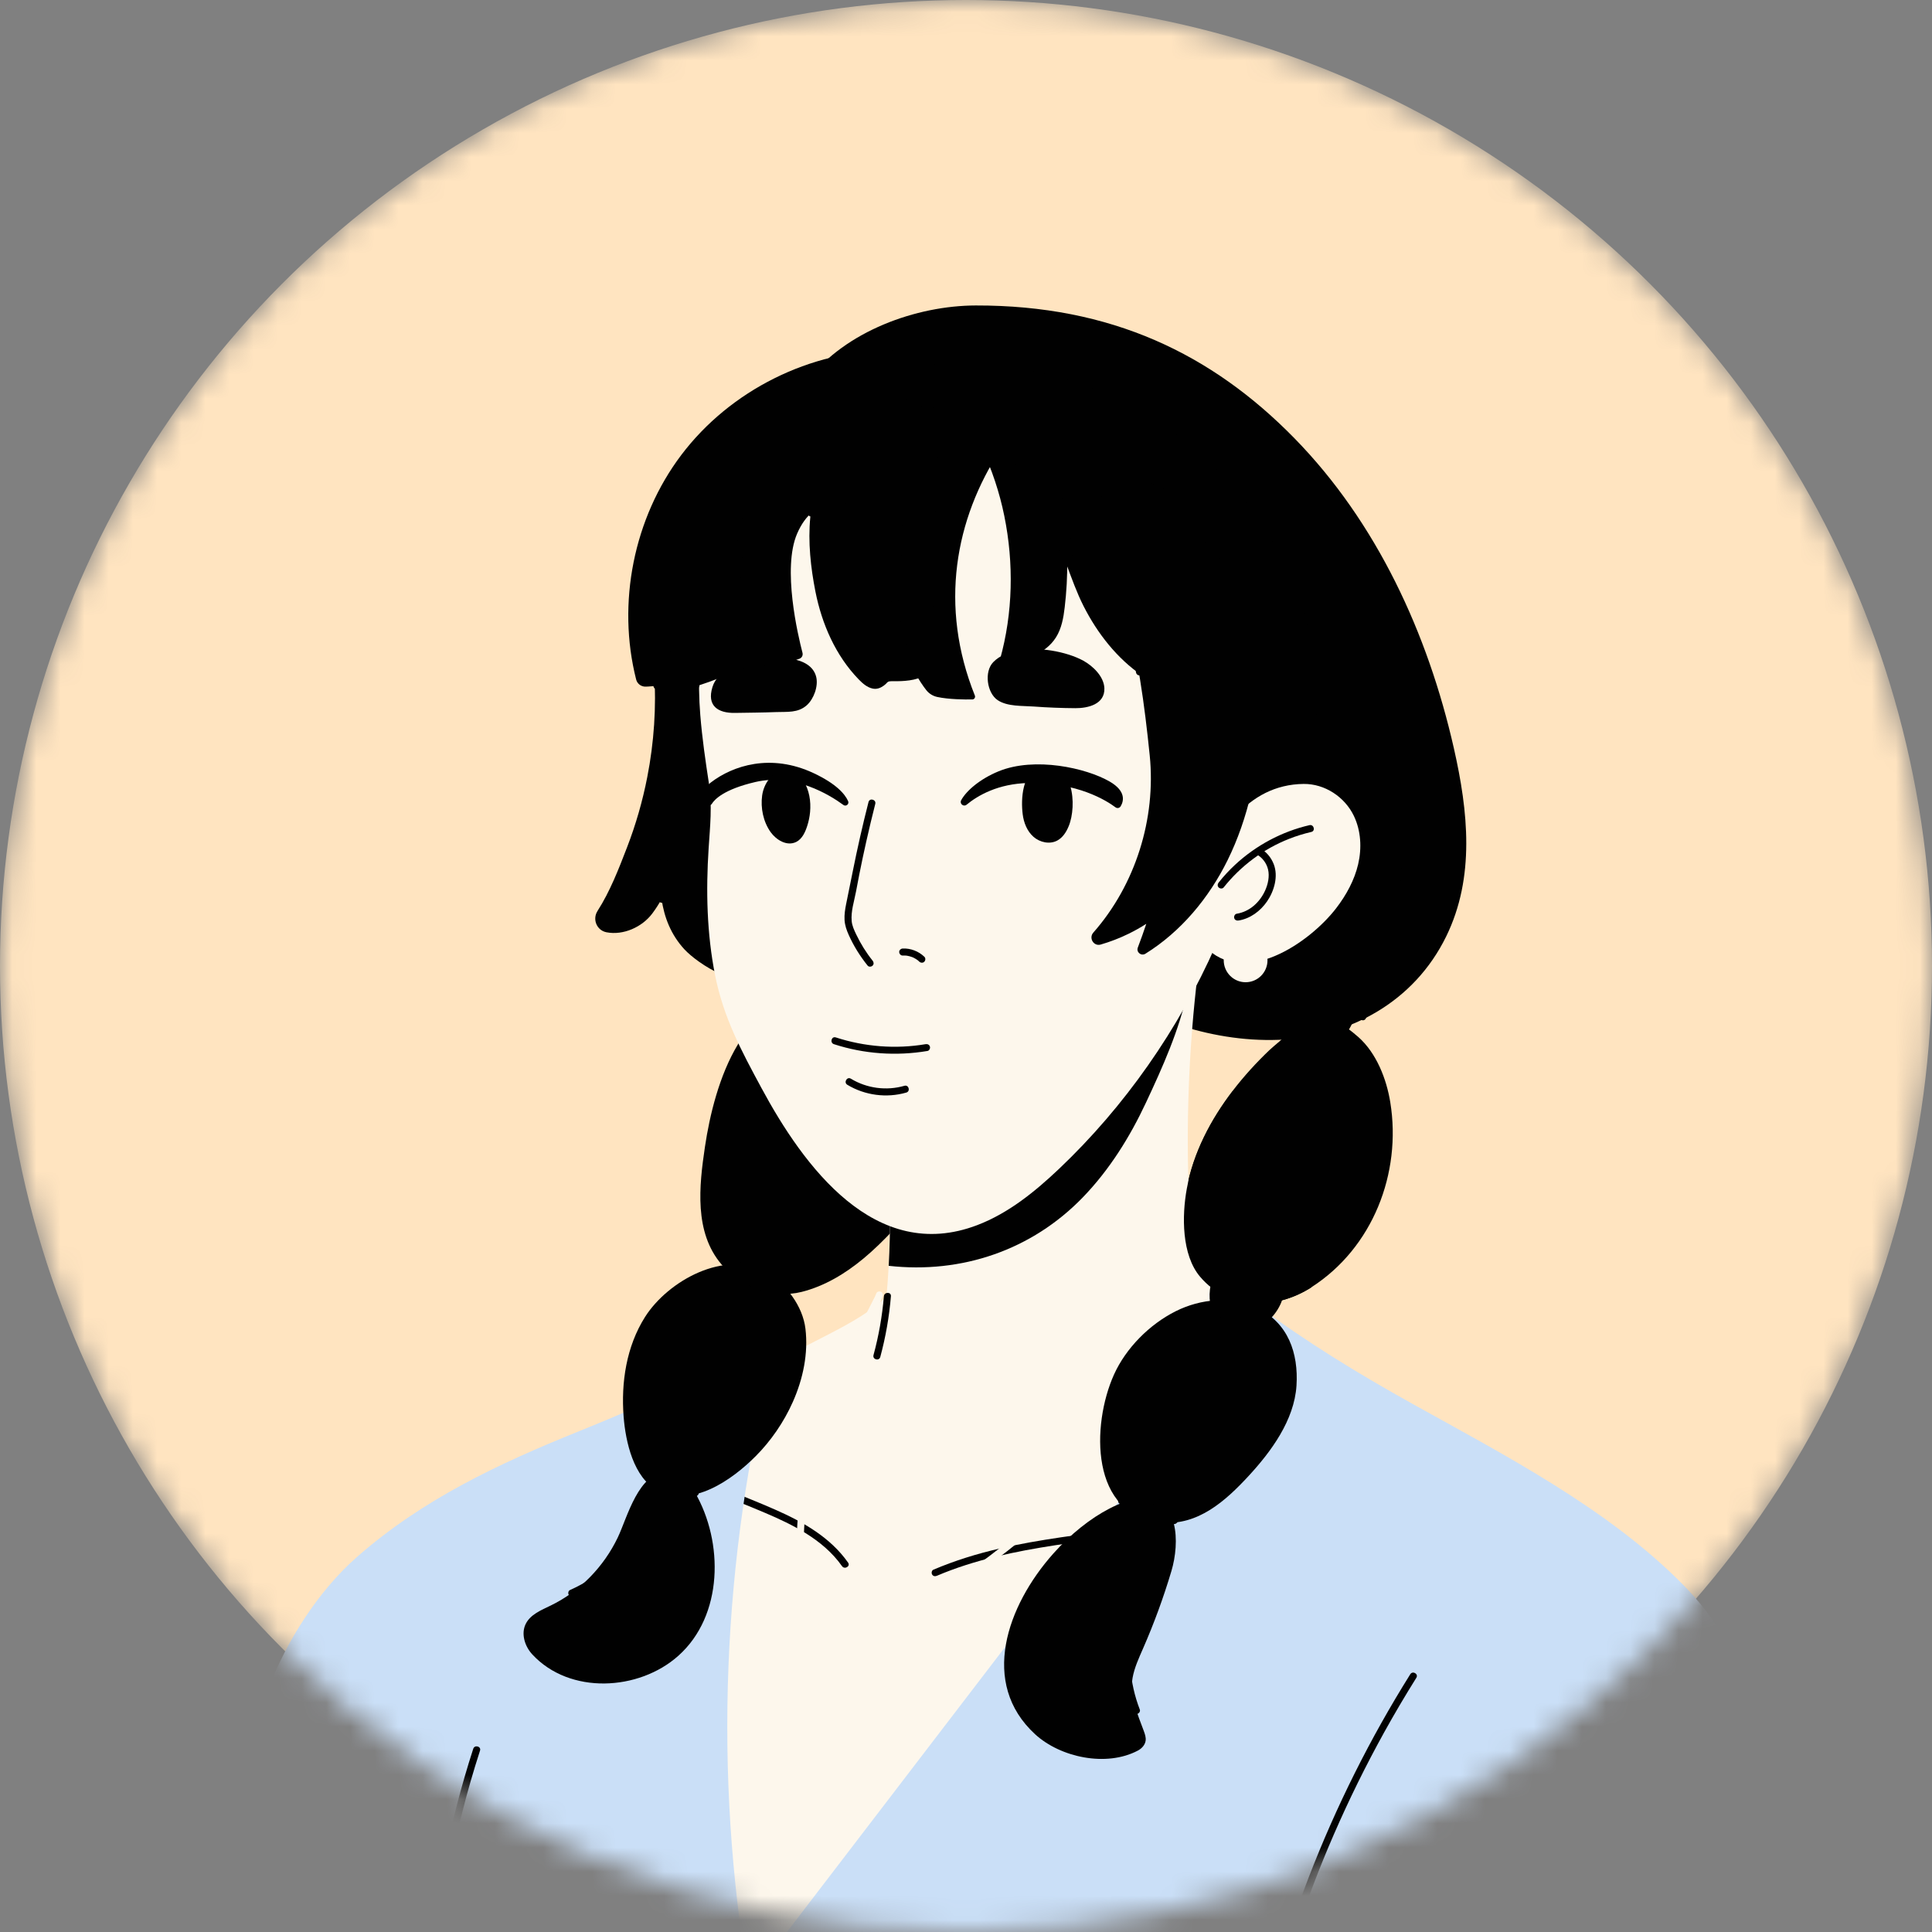 <svg width="80" height="80" viewBox="0 0 80 80" fill="none" xmlns="http://www.w3.org/2000/svg">
<rect x="0" y="0" width="80" height="80" fill="#808080" stroke="none"/>
<mask id="mask0_2492_26519" style="mask-type:alpha" maskUnits="userSpaceOnUse" x="0" y="0" width="80" height="80">
<circle cx="40" cy="40" r="40" fill="#C3DEF7"/>
</mask>
<g mask="url(#mask0_2492_26519)">
<circle cx="40" cy="40" r="40" fill="#FFE4C0"/>
<path d="M32.151 34.1C32.041 33.25 31.722 32.422 31.652 31.576C31.624 31.239 31.5 30.856 31.284 30.56C31.795 28.927 31.745 27.117 31.168 25.487C30.914 24.769 30.569 23.722 29.833 23.366C29.136 23.03 28.263 23.396 27.78 24.001C27.369 24.514 27.181 25.152 27.029 25.78C26.866 26.455 27.045 27.12 27.089 27.813C27.181 29.273 27.083 30.743 26.802 32.178C26.609 33.169 26.328 34.144 25.965 35.086C25.62 35.98 25.261 36.911 24.745 37.716C24.744 37.718 24.743 37.72 24.742 37.722C24.521 38.066 24.71 38.524 25.111 38.603C25.808 38.74 26.589 38.39 27.012 37.823C27.155 37.632 27.281 37.434 27.394 37.23C27.504 37.987 27.783 38.705 28.337 39.307C28.887 39.905 30.765 41.149 31.509 40.242C31.653 40.067 31.719 39.842 31.777 39.623C32.25 37.829 32.39 35.942 32.151 34.1Z" fill="#010101"/>
<path d="M27.559 37.246C27.52 36.465 27.587 35.684 27.762 34.922C27.803 34.739 27.523 34.662 27.482 34.844C27.302 35.631 27.229 36.44 27.268 37.246C27.277 37.432 27.568 37.434 27.559 37.246Z" fill="#010101"/>
<path d="M57.569 45.645C57.413 44.679 56.998 43.611 56.251 42.946C55.702 42.458 54.694 41.756 53.942 42.03C53.537 42.178 53.519 42.451 53.317 42.757C53.135 43.034 52.807 43.25 52.564 43.483C52.016 44.006 51.503 44.568 51.042 45.17C50.129 46.363 49.409 47.734 49.135 49.222C48.93 50.337 48.917 51.964 49.687 52.869C50.894 54.289 52.85 54.233 54.304 53.301C56.838 51.675 58.045 48.585 57.569 45.645Z" fill="#010101"/>
<path d="M54.673 43.496C55.643 43.279 56.501 42.078 55.961 41.101C55.743 40.707 55.271 40.49 54.822 40.516C54.373 40.542 53.953 40.785 53.651 41.119C53.189 41.63 52.545 42.858 53.412 43.333C53.787 43.538 54.26 43.589 54.673 43.496Z" fill="#010101"/>
<path d="M40.405 12.649C46.008 12.637 50.184 14.659 53.595 18.143C57.006 21.627 59.124 26.23 60.202 30.986C60.791 33.585 61.088 36.319 59.881 38.781C58.56 41.477 55.894 42.951 52.947 43.057C51.494 43.11 50.034 42.862 48.66 42.395C47.989 42.167 47.355 41.788 46.685 41.597C45.837 41.356 44.977 41.255 44.14 40.94C41.155 39.818 38.63 37.612 36.859 34.984C34.541 31.544 33.409 27.431 32.833 23.323C32.513 21.041 31.917 17.734 33.44 15.755C35.012 13.71 37.944 12.654 40.405 12.649Z" fill="#010101"/>
<path d="M53.419 42.806C52.584 42.461 51.899 41.749 51.566 40.911C51.469 40.667 51.4 40.413 51.361 40.153C51.349 40.075 51.251 40.032 51.182 40.051C51.099 40.074 51.069 40.152 51.081 40.23C51.23 41.214 51.805 42.107 52.609 42.684C52.837 42.848 53.083 42.98 53.342 43.087C53.414 43.116 53.502 43.054 53.52 42.985C53.543 42.901 53.492 42.836 53.419 42.806Z" fill="#010101"/>
<path d="M56.552 42.178C57.196 41.041 57.674 39.811 57.97 38.538C58.267 37.266 58.387 35.95 58.319 34.645C58.281 33.906 58.182 33.17 58.025 32.446C57.985 32.263 57.705 32.341 57.744 32.524C58.017 33.776 58.103 35.065 58.011 36.344C57.92 37.616 57.648 38.876 57.208 40.073C56.96 40.75 56.656 41.404 56.301 42.031C56.209 42.194 56.46 42.341 56.552 42.178Z" fill="#010101"/>
<path d="M18.611 76.696C17.734 75.29 29.077 62.828 29.211 61.226C29.309 60.047 28.671 58.355 29.642 57.375C30.05 56.962 31.216 56.749 31.762 56.504C32.395 56.22 33.021 55.917 33.637 55.598C34.547 55.127 35.481 54.677 36.299 54.053C36.649 53.786 36.986 53.257 37.354 53.06C37.807 52.817 38.624 52.841 39.132 52.78C40.978 52.558 42.837 52.682 44.69 52.723C45.655 52.744 46.622 52.745 47.584 52.66C48.321 52.595 49.282 52.127 49.991 52.461C50.458 52.681 50.75 53.097 51.05 53.497C51.416 53.986 51.816 54.3 52.23 54.715C53.098 55.588 52.68 57.53 52.287 58.595C51.846 59.794 51.098 60.859 50.247 61.811C48.617 63.634 51.898 67.364 49.816 68.647C48.333 69.56 50.158 78.96 48.498 79.485C46.837 80.01 32.206 85.35 30.516 84.927C28.675 84.466 19.616 78.306 18.611 76.696Z" fill="#FDF7EC"/>
<path d="M25.287 60.036C26.753 60.633 28.219 61.231 29.685 61.828C30.355 62.101 31.028 62.367 31.693 62.65C32.267 62.894 32.835 63.159 33.366 63.489C33.943 63.848 34.473 64.292 34.866 64.851C34.973 65.003 35.225 64.858 35.117 64.704C34.382 63.658 33.25 63.018 32.103 62.513C31.447 62.223 30.779 61.961 30.115 61.691C29.371 61.388 28.627 61.084 27.882 60.781C27.043 60.439 26.203 60.098 25.364 59.756C25.291 59.726 25.204 59.788 25.185 59.857C25.162 59.941 25.214 60.006 25.287 60.036Z" fill="#010101"/>
<path d="M38.796 65.249C40.361 64.582 42.042 64.239 43.717 63.982C45.411 63.722 47.118 63.55 48.801 63.22C49.741 63.036 50.673 62.801 51.575 62.477C51.75 62.415 51.675 62.133 51.498 62.197C49.877 62.777 48.174 63.068 46.474 63.306C44.776 63.545 43.067 63.734 41.394 64.121C40.456 64.337 39.535 64.621 38.649 64.998C38.577 65.029 38.561 65.136 38.597 65.197C38.641 65.272 38.723 65.28 38.796 65.249Z" fill="#010101"/>
<path d="M51.986 53.998C54.047 55.542 56.234 56.875 58.482 58.127C62.307 60.256 66.609 62.478 69.713 65.641C72.385 68.366 73.413 71.965 73.802 75.657C74.237 79.791 73.89 83.976 73.304 88.077L7.469 85.493C7.87 82.681 8.4 79.888 9.054 77.124C9.628 74.696 10.195 72.264 11.101 69.934C11.872 67.953 13.162 65.89 14.796 64.458C17.508 62.08 20.64 60.61 23.946 59.276C25.633 58.596 27.299 57.864 28.966 57.135C29.982 56.69 30.991 56.438 32.024 56.053C29.889 64.528 29.539 73.449 31.003 82.066C31.003 81.661 32.118 80.61 32.38 80.268C32.881 79.614 33.381 78.96 33.882 78.306C34.883 76.998 35.885 75.691 36.886 74.383C38.889 71.767 40.891 69.152 42.894 66.536C44.849 63.983 46.988 61.492 48.772 58.818C49.269 58.073 49.625 57.245 50.168 56.531C50.753 55.762 51.849 55.004 51.986 53.998Z" fill="#CADFF7"/>
<path d="M58.397 69.326C57.566 70.653 56.798 72.02 56.098 73.421C55.394 74.827 54.758 76.268 54.192 77.735C53.874 78.559 53.578 79.391 53.305 80.231C53.247 80.409 53.527 80.486 53.585 80.308C54.068 78.826 54.62 77.366 55.242 75.937C55.865 74.506 56.556 73.105 57.311 71.74C57.736 70.972 58.182 70.217 58.648 69.473C58.747 69.314 58.496 69.168 58.397 69.326Z" fill="#010101"/>
<path d="M19.596 72.413C19.097 73.954 18.69 75.524 18.381 77.113C18.294 77.559 18.215 78.006 18.143 78.455C18.131 78.532 18.163 78.611 18.245 78.634C18.314 78.653 18.411 78.61 18.423 78.532C18.679 76.933 19.031 75.35 19.478 73.794C19.603 73.357 19.736 72.923 19.876 72.491C19.934 72.312 19.654 72.236 19.596 72.413Z" fill="#010101"/>
<path d="M36.181 53.788C35.566 54.967 34.978 56.16 34.469 57.388C33.966 58.604 33.543 59.858 33.28 61.149C33.019 62.43 32.917 63.747 33.052 65.05C33.109 65.6 33.211 66.158 33.47 66.653C33.731 67.153 34.163 67.527 34.705 67.692C35.937 68.067 37.125 67.392 38.132 66.752C39.116 66.126 40.077 65.465 41.009 64.765C41.944 64.062 42.851 63.322 43.72 62.538C44.587 61.756 45.416 60.931 46.195 60.062C46.969 59.199 47.694 58.291 48.358 57.34C49.019 56.393 49.619 55.402 50.143 54.371C50.271 54.119 50.395 53.865 50.514 53.608C50.547 53.537 50.534 53.452 50.462 53.409C50.399 53.373 50.296 53.39 50.263 53.462C49.783 54.494 49.229 55.49 48.611 56.445C47.997 57.392 47.321 58.298 46.593 59.162C45.858 60.035 45.072 60.864 44.246 61.653C43.421 62.442 42.556 63.189 41.661 63.898C40.763 64.609 39.834 65.28 38.883 65.916C38.395 66.242 37.905 66.567 37.398 66.862C36.878 67.166 36.31 67.438 35.702 67.494C35.169 67.544 34.59 67.443 34.172 67.085C33.773 66.743 33.568 66.245 33.453 65.743C33.321 65.164 33.287 64.558 33.283 63.965C33.278 63.33 33.323 62.694 33.414 62.065C33.599 60.789 33.956 59.544 34.406 58.337C34.861 57.119 35.413 55.939 35.999 54.779C36.141 54.496 36.286 54.215 36.432 53.935C36.518 53.769 36.268 53.622 36.181 53.788Z" fill="#FDF7EC"/>
<path d="M36.29 53.547C35.427 55.521 34.887 57.627 34.695 59.772C34.648 60.307 34.622 60.844 34.618 61.381C34.615 61.849 34.619 62.319 34.675 62.784C34.768 63.57 35.004 64.427 35.655 64.937C36.445 65.556 37.486 65.394 38.359 65.056C38.814 64.879 39.252 64.659 39.684 64.433C40.117 64.206 40.541 63.964 40.958 63.708C42.63 62.682 44.166 61.445 45.595 60.104C47.032 58.755 48.365 57.299 49.653 55.809C49.81 55.626 49.967 55.443 50.123 55.26C50.244 55.118 50.039 54.912 49.918 55.054C48.663 56.526 47.374 57.97 45.991 59.322C44.626 60.657 43.17 61.903 41.582 62.963C40.786 63.495 39.959 63.98 39.1 64.404C38.669 64.617 38.231 64.82 37.766 64.948C37.334 65.067 36.87 65.125 36.432 65.008C35.626 64.793 35.221 64.043 35.05 63.282C34.962 62.889 34.928 62.488 34.916 62.086C34.901 61.561 34.907 61.034 34.934 60.509C35.042 58.421 35.489 56.352 36.248 54.404C36.341 54.165 36.438 53.929 36.541 53.694C36.572 53.622 36.562 53.538 36.489 53.495C36.427 53.459 36.321 53.475 36.29 53.547Z" fill="#FDF7EC"/>
<path d="M28.718 61.704C28.738 61.735 28.757 61.767 28.776 61.799C29.969 63.858 29.95 66.899 28.091 68.56C26.458 70.021 23.591 70.181 22.041 68.505C21.731 68.17 21.567 67.655 21.768 67.245C21.962 66.85 22.414 66.67 22.811 66.478C24.018 65.891 25.002 64.873 25.58 63.665C25.979 62.834 26.43 60.95 27.645 60.936C28.106 60.93 28.469 61.306 28.718 61.704Z" fill="#010101"/>
<path d="M32.831 58.047C32.455 58.895 31.913 59.673 31.293 60.296C30.315 61.277 28.662 62.456 27.234 61.718C26.23 61.199 25.903 59.689 25.823 58.662C25.713 57.242 25.937 55.755 26.708 54.535C27.657 53.034 30.036 51.708 31.748 52.702C32.554 53.17 33.241 54.084 33.352 55.023C33.472 56.038 33.257 57.087 32.831 58.047Z" fill="#010101"/>
<path d="M29.189 47.496C28.95 49.111 28.738 51.026 29.877 52.357C30.667 53.282 31.995 53.796 33.193 53.495C34.138 53.258 34.996 52.742 35.747 52.119C36.182 51.759 36.585 51.361 36.973 50.95C37.259 50.647 37.666 50.35 37.902 50.013C38.203 49.584 38.311 48.881 38.404 48.375C38.512 47.791 38.554 47.195 38.529 46.602C38.474 45.334 38.098 44.06 37.334 43.047C36.57 42.033 35.398 41.304 34.133 41.204C30.774 40.94 29.583 44.843 29.189 47.496Z" fill="#010101"/>
<path d="M26.983 61.358C27.218 61.12 27.583 61.078 27.891 61.184C28.232 61.301 28.488 61.589 28.663 61.894C28.756 62.056 29.008 61.909 28.914 61.747C28.696 61.367 28.369 61.03 27.943 60.895C27.544 60.769 27.076 60.851 26.777 61.152C26.645 61.285 26.85 61.49 26.983 61.358Z" fill="#010101"/>
<path d="M23.749 66.091C24.639 65.696 25.435 65.097 26.063 64.354C26.183 64.212 25.979 64.005 25.858 64.148C25.243 64.876 24.472 65.453 23.602 65.84C23.53 65.872 23.513 65.976 23.55 66.039C23.593 66.113 23.677 66.123 23.749 66.091Z" fill="#010101"/>
<path d="M30.197 52.607C31.058 52.42 31.954 52.801 32.42 53.547C32.519 53.706 32.771 53.56 32.671 53.401C32.134 52.54 31.11 52.112 30.12 52.326C29.937 52.366 30.015 52.646 30.197 52.607Z" fill="#010101"/>
<path d="M36.799 52.416C36.884 50.885 36.873 49.349 36.766 47.821L48.673 39.599L49.792 38.826C48.973 44.422 48.981 50.138 49.816 55.732L36.062 57.959C36.449 56.133 36.696 54.279 36.799 52.416Z" fill="#FDF7EC"/>
<path d="M49.173 41.048C48.836 42.642 48.139 44.193 47.45 45.662C46.783 47.086 45.939 48.439 44.844 49.573C42.726 51.766 39.817 52.753 36.799 52.415C36.883 50.885 36.873 49.349 36.766 47.82L48.673 39.598C49.052 39.996 49.294 40.478 49.173 41.048Z" fill="#010101"/>
<path d="M51.695 61.124C52.636 60.107 53.593 58.807 53.685 57.374C53.77 56.034 53.342 54.772 52.05 54.157C50.999 53.658 49.722 53.774 48.682 54.296C47.6 54.838 46.621 55.821 46.126 56.923C45.195 58.991 45.117 62.783 48.099 63.046C49.606 63.179 50.749 62.146 51.695 61.124Z" fill="#010101"/>
<path d="M52.347 52.142C51.916 51.824 51.223 51.63 50.754 51.986C50.216 52.394 49.743 54.006 50.422 54.47C50.861 54.769 51.614 55.034 52.151 54.89C52.6 54.77 53.038 54.136 53.126 53.695C53.237 53.138 52.771 52.455 52.347 52.142Z" fill="#010101"/>
<path d="M51.05 45.17C50.137 46.363 49.417 47.734 49.143 49.222C48.938 50.337 48.925 51.963 49.695 52.869C50.902 54.289 52.858 54.233 54.312 53.301L51.05 45.17Z" fill="#010101"/>
<path d="M43.616 64.329C41.689 66.494 40.561 69.698 42.861 71.811C43.908 72.773 45.812 73.179 47.118 72.487C47.276 72.403 47.413 72.256 47.438 72.079C47.458 71.938 47.407 71.798 47.358 71.665C47.107 70.991 46.766 70.205 46.898 69.474C46.974 69.052 47.157 68.658 47.329 68.265C47.787 67.219 48.181 66.144 48.507 65.049C48.85 63.898 48.85 61.94 47.201 62.058C46.76 62.089 46.341 62.261 45.947 62.463C45.149 62.872 44.328 63.53 43.616 64.329Z" fill="#010101"/>
<path d="M46.514 62.27C46.896 62.105 47.352 62.105 47.732 62.274C48.075 62.426 48.346 62.699 48.508 63.035C48.589 63.204 48.84 63.056 48.759 62.888C48.567 62.489 48.227 62.168 47.819 61.997C47.352 61.801 46.829 61.82 46.368 62.019C46.295 62.05 46.279 62.156 46.316 62.218C46.359 62.293 46.442 62.302 46.514 62.27Z" fill="#010101"/>
<path d="M47.197 70.79C46.764 69.67 46.672 68.435 46.943 67.265C46.986 67.083 46.705 67.005 46.663 67.188C46.38 68.406 46.466 69.7 46.916 70.867C46.945 70.94 47.014 70.991 47.095 70.968C47.165 70.949 47.225 70.863 47.197 70.79Z" fill="#010101"/>
<path d="M50.339 39.152C51.538 36.436 52.316 33.542 52.57 30.625C52.879 27.078 52.292 23.273 50.021 20.532C48.459 18.645 46.218 17.412 43.874 16.705C41.56 16.008 39.052 15.791 36.728 16.454C30.983 18.091 28.552 24.075 28.997 29.603C29.073 30.556 29.213 31.517 29.358 32.461C29.496 33.354 29.402 34.219 29.343 35.124C29.228 36.882 29.267 38.659 29.612 40.391C29.962 42.147 30.698 43.508 31.523 45.039C33.276 48.297 36.239 52.343 40.465 50.73C41.755 50.238 42.853 49.347 43.855 48.397C46.568 45.824 48.8 42.634 50.339 39.152Z" fill="#FDF7EC"/>
<path d="M43.529 26.937C44.044 27.018 44.525 27.174 44.861 27.36C45.257 27.578 45.713 28.015 45.73 28.5C45.752 29.162 45.054 29.326 44.531 29.324C43.952 29.32 43.374 29.298 42.797 29.255C42.332 29.221 41.718 29.262 41.313 28.993C40.868 28.697 40.741 27.814 41.13 27.416C41.654 26.88 42.642 26.797 43.529 26.937Z" fill="#010101"/>
<path d="M32.753 27.274C33.259 27.36 33.69 27.577 33.799 28.037C33.889 28.424 33.693 28.949 33.405 29.204C33.038 29.529 32.594 29.468 32.147 29.485C31.576 29.508 31.003 29.51 30.431 29.52C29.731 29.532 29.259 29.229 29.502 28.446C29.693 27.828 30.442 27.462 31.025 27.34C31.415 27.258 32.139 27.17 32.753 27.274Z" fill="#010101"/>
<path d="M37.38 39.567C37.414 39.566 37.448 39.566 37.482 39.567C37.499 39.568 37.516 39.57 37.533 39.571C37.541 39.572 37.55 39.573 37.558 39.574C37.544 39.572 37.543 39.572 37.558 39.574C37.627 39.586 37.695 39.603 37.761 39.628C37.769 39.63 37.777 39.634 37.785 39.637C37.806 39.644 37.765 39.628 37.786 39.637C37.801 39.644 37.817 39.651 37.832 39.658C37.863 39.673 37.893 39.69 37.922 39.708C37.936 39.717 37.95 39.726 37.964 39.736C37.971 39.74 37.978 39.745 37.985 39.75C37.987 39.752 38.009 39.768 37.996 39.758C37.984 39.749 38.005 39.765 38.007 39.767C38.013 39.772 38.02 39.777 38.026 39.783C38.041 39.795 38.055 39.808 38.069 39.822C38.124 39.874 38.22 39.88 38.274 39.822C38.326 39.765 38.333 39.672 38.274 39.616C38.036 39.389 37.709 39.262 37.38 39.276C37.304 39.28 37.231 39.341 37.234 39.422C37.238 39.498 37.298 39.571 37.38 39.567Z" fill="#010101"/>
<path d="M35.963 33.211C35.721 34.16 35.504 35.116 35.312 36.076C35.222 36.531 35.127 36.984 35.036 37.438C34.993 37.651 34.959 37.872 34.971 38.09C34.984 38.316 35.054 38.513 35.146 38.718C35.35 39.173 35.615 39.596 35.927 39.984C35.976 40.046 36.081 40.036 36.133 39.984C36.193 39.924 36.182 39.84 36.133 39.779C35.867 39.448 35.641 39.084 35.458 38.701C35.372 38.522 35.283 38.337 35.266 38.137C35.248 37.933 35.274 37.73 35.313 37.531C35.354 37.322 35.408 37.115 35.448 36.906C35.492 36.672 35.536 36.439 35.582 36.206C35.672 35.752 35.768 35.299 35.87 34.847C35.987 34.326 36.111 33.806 36.243 33.288C36.289 33.107 36.009 33.029 35.963 33.211Z" fill="#010101"/>
<path d="M34.531 43.237C35.778 43.643 37.112 43.736 38.405 43.518C38.482 43.505 38.526 43.409 38.506 43.339C38.484 43.257 38.405 43.224 38.327 43.237C37.087 43.447 35.804 43.346 34.608 42.957C34.429 42.899 34.353 43.18 34.531 43.237Z" fill="#010101"/>
<path d="M35.085 44.918C35.812 45.358 36.712 45.476 37.528 45.241C37.708 45.189 37.631 44.908 37.451 44.96C36.707 45.175 35.895 45.068 35.232 44.666C35.071 44.569 34.925 44.821 35.085 44.918Z" fill="#010101"/>
<path d="M46.403 33.389C46.358 33.463 46.259 33.481 46.19 33.429C45.831 33.16 44.616 32.384 42.59 32.423C41.329 32.448 40.489 32.938 40.023 33.322C39.898 33.424 39.723 33.278 39.8 33.136C40.014 32.741 40.582 32.253 41.35 31.938C42.848 31.325 44.977 31.799 45.949 32.362C46.644 32.765 46.527 33.183 46.403 33.389Z" fill="#010101"/>
<path d="M35.119 33.174C35.173 33.296 35.031 33.411 34.924 33.332C34.348 32.909 32.883 32.008 31.279 32.381C29.977 32.684 29.587 33.102 29.474 33.288C29.441 33.341 29.373 33.361 29.319 33.33C29.116 33.216 28.767 32.911 29.448 32.391C30.34 31.71 31.914 31.177 33.696 32.017C34.639 32.461 34.992 32.887 35.119 33.174Z" fill="#010101"/>
<path d="M33.544 33.619C33.584 33.175 33.509 32.721 33.275 32.336C33.101 32.05 32.823 31.819 32.472 31.839C32.259 31.851 31.997 32.08 31.863 32.239C31.698 32.436 31.595 32.685 31.559 32.939C31.488 33.455 31.605 34.03 31.913 34.46C32.139 34.775 32.583 35.057 32.973 34.861C33.221 34.736 33.349 34.442 33.428 34.191C33.487 34.007 33.527 33.814 33.544 33.619Z" fill="#010101"/>
<path d="M44.253 34.209C44.606 33.355 44.46 31.449 43.094 31.763C42.32 31.941 42.268 33.098 42.348 33.72C42.392 34.069 42.531 34.419 42.795 34.651C43.06 34.883 43.465 34.972 43.776 34.807C44.006 34.686 44.154 34.45 44.253 34.209Z" fill="#010101"/>
<path d="M30.89 36.908C30.58 36.915 30.628 37.367 30.801 37.516C31.145 37.813 31.341 37.266 31.084 37.002C31.033 36.949 30.964 36.907 30.89 36.908Z" fill="#FDF7EC"/>
<path d="M31.602 39.277C31.889 39.297 31.96 38.869 31.667 38.827C31.544 38.809 31.454 38.884 31.417 38.977C31.367 39.103 31.413 39.264 31.602 39.277Z" fill="#FDF7EC"/>
<path d="M33.167 37.203C33.383 37.538 33.916 36.739 33.467 36.694C33.249 36.672 33.052 37.025 33.167 37.203Z" fill="#FDF7EC"/>
<path d="M33.52 38.115C33.772 38.265 33.852 37.859 33.632 37.794C33.419 37.732 33.344 38.012 33.52 38.115Z" fill="#FDF7EC"/>
<path d="M39.685 36.001C39.385 36.107 39.474 36.75 39.779 36.589C39.997 36.474 40.072 35.863 39.685 36.001Z" fill="#FDF7EC"/>
<path d="M40.817 37.421C40.558 37.453 40.603 37.829 40.762 37.946C41.076 38.178 41.343 37.826 41.085 37.551C41.015 37.475 40.919 37.409 40.817 37.421Z" fill="#FDF7EC"/>
<path d="M43.693 37.132C43.863 37.137 44.429 37.027 44.284 36.745C44.229 36.64 44.097 36.594 43.978 36.605C43.825 36.62 43.389 36.722 43.407 36.936C43.417 37.062 43.566 37.128 43.693 37.132Z" fill="#FDF7EC"/>
<path d="M45.556 36.266C45.91 36.498 46.31 36.051 45.875 35.807C45.513 35.604 45.198 36.03 45.556 36.266Z" fill="#FDF7EC"/>
<path d="M42.88 38.682C42.733 38.818 42.876 39.145 43.117 39.088C43.39 39.024 43.273 38.599 43.011 38.628C42.954 38.635 42.911 38.654 42.88 38.682Z" fill="#FDF7EC"/>
<path d="M41.408 27.308C41.376 27.423 41.474 27.531 41.591 27.508C42.419 27.346 43.283 27.093 43.725 26.393C43.958 26.025 44.036 25.581 44.087 25.148C44.374 22.713 44.216 19.052 41.822 17.656C40.954 17.15 40.248 17.644 40.659 18.547C41.072 19.454 41.388 20.383 41.586 21.363C41.984 23.322 41.946 25.379 41.408 27.308Z" fill="#010101"/>
<path d="M41.441 18.598C39.538 21.5 38.884 25.099 40.367 28.802C40.397 28.879 40.343 28.962 40.26 28.963C39.949 28.968 39.279 28.962 38.806 28.859C38.63 28.82 38.472 28.723 38.359 28.581C37.851 27.937 36.411 25.677 37.441 21.738C38.677 17.01 41.441 18.598 41.441 18.598Z" fill="#010101"/>
<path d="M38.593 26.955C38.63 25.499 38.667 24.044 38.704 22.588C38.72 21.956 38.66 21.267 38.827 20.661C38.991 20.068 39.233 19.486 39.347 18.881C39.467 18.242 39.364 17.49 38.842 17.102C38.526 16.867 38.106 16.808 37.717 16.866C37.328 16.925 36.963 17.09 36.613 17.27C35.918 17.626 35.25 18.054 34.715 18.623C33.269 20.162 33.382 22.553 33.764 24.49C34.03 25.837 34.602 27.15 35.559 28.134C35.722 28.302 35.909 28.466 36.139 28.513C36.305 28.546 36.45 28.493 36.583 28.399C36.806 28.241 36.684 28.203 37.014 28.207C37.376 28.212 37.962 28.189 38.269 27.964C38.562 27.749 38.584 27.285 38.593 26.955Z" fill="#010101"/>
<path d="M36.922 14.502C33.56 14.502 30.237 16.157 28.21 18.841C26.24 21.45 25.538 24.971 26.342 28.138C26.387 28.314 26.548 28.435 26.73 28.432C27.008 28.427 27.48 28.378 28.176 28.179C28.21 28.253 28.244 28.314 28.274 28.36C28.342 28.465 28.47 28.512 28.59 28.481C29.567 28.228 31.009 27.555 31.009 27.555C31.717 27.621 32.439 27.524 33.106 27.276C33.203 27.239 33.256 27.134 33.23 27.034C33.042 26.312 32.384 23.533 33.008 22.094C33.729 20.431 35.027 20.96 35.027 20.96C35.027 20.96 35.032 20.141 34.754 19.334C37.577 18.857 41.984 18.898 41.984 18.898L47.052 19.084L36.922 14.502Z" fill="#010101"/>
<path d="M53.044 23.056C51.629 20.345 49.354 18.091 46.631 16.702C44.961 15.85 43.127 15.326 41.261 15.151C40.36 15.066 39.444 15.176 38.553 15.075C37.983 15.011 37.117 15.298 37.277 16.088C37.343 16.408 37.63 16.644 37.938 16.754C38.245 16.863 38.578 16.872 38.904 16.903C39.963 17.005 40.974 17.361 41.897 17.891C41.863 18.221 41.91 18.576 41.984 18.898C42.237 20.004 42.688 21.065 43.304 22.017C43.603 22.478 43.962 22.855 44.156 23.362C44.38 23.95 44.583 24.536 44.869 25.099C45.44 26.223 46.248 27.262 47.297 27.978C47.666 28.23 48.216 28.658 48.692 28.668C49.042 29.612 49.406 30.55 49.828 31.464C50.08 32.009 50.359 32.556 50.785 32.979C51.212 33.402 51.814 33.688 52.408 33.6C53.407 33.453 53.975 32.378 54.226 31.399C54.938 28.616 54.373 25.602 53.044 23.056Z" fill="#010101"/>
<path d="M44.407 23.125C44.359 21.965 44.106 20.818 43.655 19.748C43.625 19.675 43.559 19.623 43.477 19.646C43.408 19.665 43.344 19.752 43.375 19.825C43.816 20.871 44.069 21.99 44.117 23.125C44.125 23.311 44.415 23.312 44.407 23.125Z" fill="#010101"/>
<path d="M37.989 27.889C37.266 26.442 37.024 24.758 37.295 23.163C37.373 22.71 37.491 22.265 37.648 21.833C37.712 21.656 37.431 21.581 37.367 21.755C36.795 23.334 36.749 25.094 37.216 26.705C37.349 27.164 37.524 27.609 37.737 28.036C37.821 28.203 38.072 28.056 37.989 27.889Z" fill="#010101"/>
<path d="M33.744 21.248C33.766 20.6 34.007 19.965 34.425 19.469C34.544 19.327 34.34 19.12 34.219 19.263C33.75 19.821 33.478 20.519 33.453 21.248C33.447 21.436 33.737 21.435 33.744 21.248Z" fill="#010101"/>
<path d="M31.066 27.352C30.614 25.71 30.541 23.968 30.854 22.294C30.943 21.818 31.063 21.349 31.212 20.889C31.269 20.711 30.989 20.634 30.931 20.812C30.392 22.479 30.246 24.26 30.488 25.994C30.556 26.479 30.655 26.958 30.785 27.43C30.835 27.61 31.115 27.533 31.066 27.352Z" fill="#010101"/>
<path d="M28.745 28.245C28.632 28.295 28.434 28.386 28.337 28.262C28.291 28.203 28.276 28.116 28.256 28.046C28.23 27.952 28.206 27.858 28.183 27.763C28.097 27.39 28.045 27.012 28.025 26.63C28.016 26.444 27.725 26.443 27.735 26.63C27.759 27.106 27.831 27.58 27.953 28.04C28.005 28.233 28.055 28.464 28.252 28.561C28.466 28.666 28.688 28.586 28.892 28.496C28.964 28.464 28.98 28.359 28.944 28.297C28.901 28.223 28.817 28.213 28.745 28.245Z" fill="#010101"/>
<path d="M27.2 28.539C27.503 28.506 27.799 28.444 28.087 28.346C28.159 28.321 28.214 28.244 28.189 28.167C28.166 28.095 28.087 28.039 28.01 28.065C27.748 28.154 27.454 28.221 27.2 28.248C27.125 28.257 27.051 28.309 27.055 28.394C27.058 28.466 27.119 28.548 27.2 28.539Z" fill="#010101"/>
<path d="M53.148 32.562C53.409 32.499 53.687 32.464 53.98 32.461C54.858 32.452 55.682 32.998 56.06 33.783C56.356 34.398 56.393 35.118 56.239 35.783C56.084 36.447 55.748 37.06 55.333 37.601C54.228 39.043 51.49 40.923 49.874 39.17C49.401 38.657 49.226 38.064 49.404 37.379C49.919 35.396 51.03 33.07 53.148 32.562Z" fill="#FDF7EC"/>
<path d="M51.578 40.672C52.079 40.672 52.484 40.265 52.484 39.764C52.484 39.264 52.079 38.857 51.578 38.857C51.078 38.857 50.672 39.264 50.672 39.764C50.672 40.265 51.078 40.672 51.578 40.672Z" fill="#FDF7EC"/>
<path d="M50.668 36.748C51.376 35.857 52.315 35.153 53.375 34.736C53.675 34.617 53.984 34.522 54.299 34.449C54.481 34.407 54.404 34.126 54.222 34.168C53.074 34.434 52.003 35.008 51.14 35.81C50.896 36.036 50.67 36.282 50.463 36.542C50.414 36.604 50.403 36.688 50.463 36.748C50.513 36.799 50.619 36.81 50.668 36.748Z" fill="#010101"/>
<path d="M52.038 35.379C52.272 35.513 52.443 35.737 52.507 36C52.576 36.288 52.505 36.616 52.383 36.882C52.162 37.365 51.742 37.75 51.208 37.836C51.13 37.849 51.087 37.945 51.106 38.015C51.129 38.098 51.207 38.129 51.285 38.117C51.773 38.038 52.19 37.726 52.467 37.324C52.761 36.896 52.939 36.284 52.742 35.782C52.635 35.507 52.442 35.275 52.185 35.128C52.022 35.035 51.875 35.286 52.038 35.379Z" fill="#010101"/>
<path d="M50.817 23.486C50.682 23.291 50.53 23.097 50.321 22.983C50.26 22.951 50.194 22.927 50.126 22.913C50.09 22.836 50.057 22.759 50.02 22.683C49.582 21.784 49.044 20.722 48.138 20.217C47.607 19.921 46.951 19.822 46.38 20.032C44.169 20.844 46.135 23.634 46.536 25.049C47.113 27.08 47.393 29.18 47.607 31.276C47.875 33.9 47.016 36.637 45.272 38.617C45.075 38.841 45.285 39.192 45.573 39.113C45.575 39.113 45.577 39.112 45.58 39.111C45.973 38.997 46.356 38.848 46.725 38.669C46.979 38.545 47.226 38.406 47.465 38.254C47.355 38.583 47.239 38.911 47.115 39.236C47.042 39.428 47.254 39.6 47.429 39.492C48.902 38.577 50.061 37.181 50.831 35.62C51.692 33.875 52.09 31.929 52.214 29.987C52.358 27.733 52.102 25.344 50.817 23.486Z" fill="#010101"/>
<path d="M47.658 38.26C48.405 37.765 49.045 37.126 49.541 36.379C49.645 36.223 49.394 36.077 49.29 36.232C48.823 36.936 48.216 37.542 47.512 38.008C47.356 38.111 47.502 38.363 47.658 38.26Z" fill="#010101"/>
<path d="M51.873 33.079C52.084 31.856 52.154 30.606 52.117 29.366C52.079 28.063 51.926 26.748 51.582 25.489C51.405 24.845 51.175 24.212 50.863 23.622C50.776 23.456 50.525 23.603 50.612 23.768C51.172 24.829 51.464 26.023 51.641 27.203C51.83 28.473 51.875 29.767 51.806 31.047C51.771 31.702 51.705 32.356 51.593 33.002C51.58 33.079 51.614 33.159 51.694 33.181C51.765 33.2 51.86 33.157 51.873 33.079Z" fill="#010101"/>
<path d="M47.325 27.82C47.262 27.108 47.169 26.397 47.003 25.702C46.853 25.078 46.64 24.474 46.387 23.885C46.229 23.519 46.056 23.159 45.877 22.802C45.793 22.635 45.542 22.782 45.626 22.949C45.925 23.543 46.206 24.146 46.426 24.774C46.634 25.365 46.784 25.975 46.885 26.593C46.952 27 46.998 27.409 47.035 27.82C47.042 27.898 47.096 27.965 47.18 27.965C47.253 27.965 47.332 27.898 47.325 27.82Z" fill="#010101"/>
<path d="M36.6 53.675C36.531 54.499 36.386 55.315 36.17 56.112C36.121 56.294 36.401 56.371 36.45 56.19C36.673 55.367 36.82 54.525 36.891 53.675C36.907 53.488 36.616 53.489 36.6 53.675Z" fill="#010101"/>
</g>
</svg>
